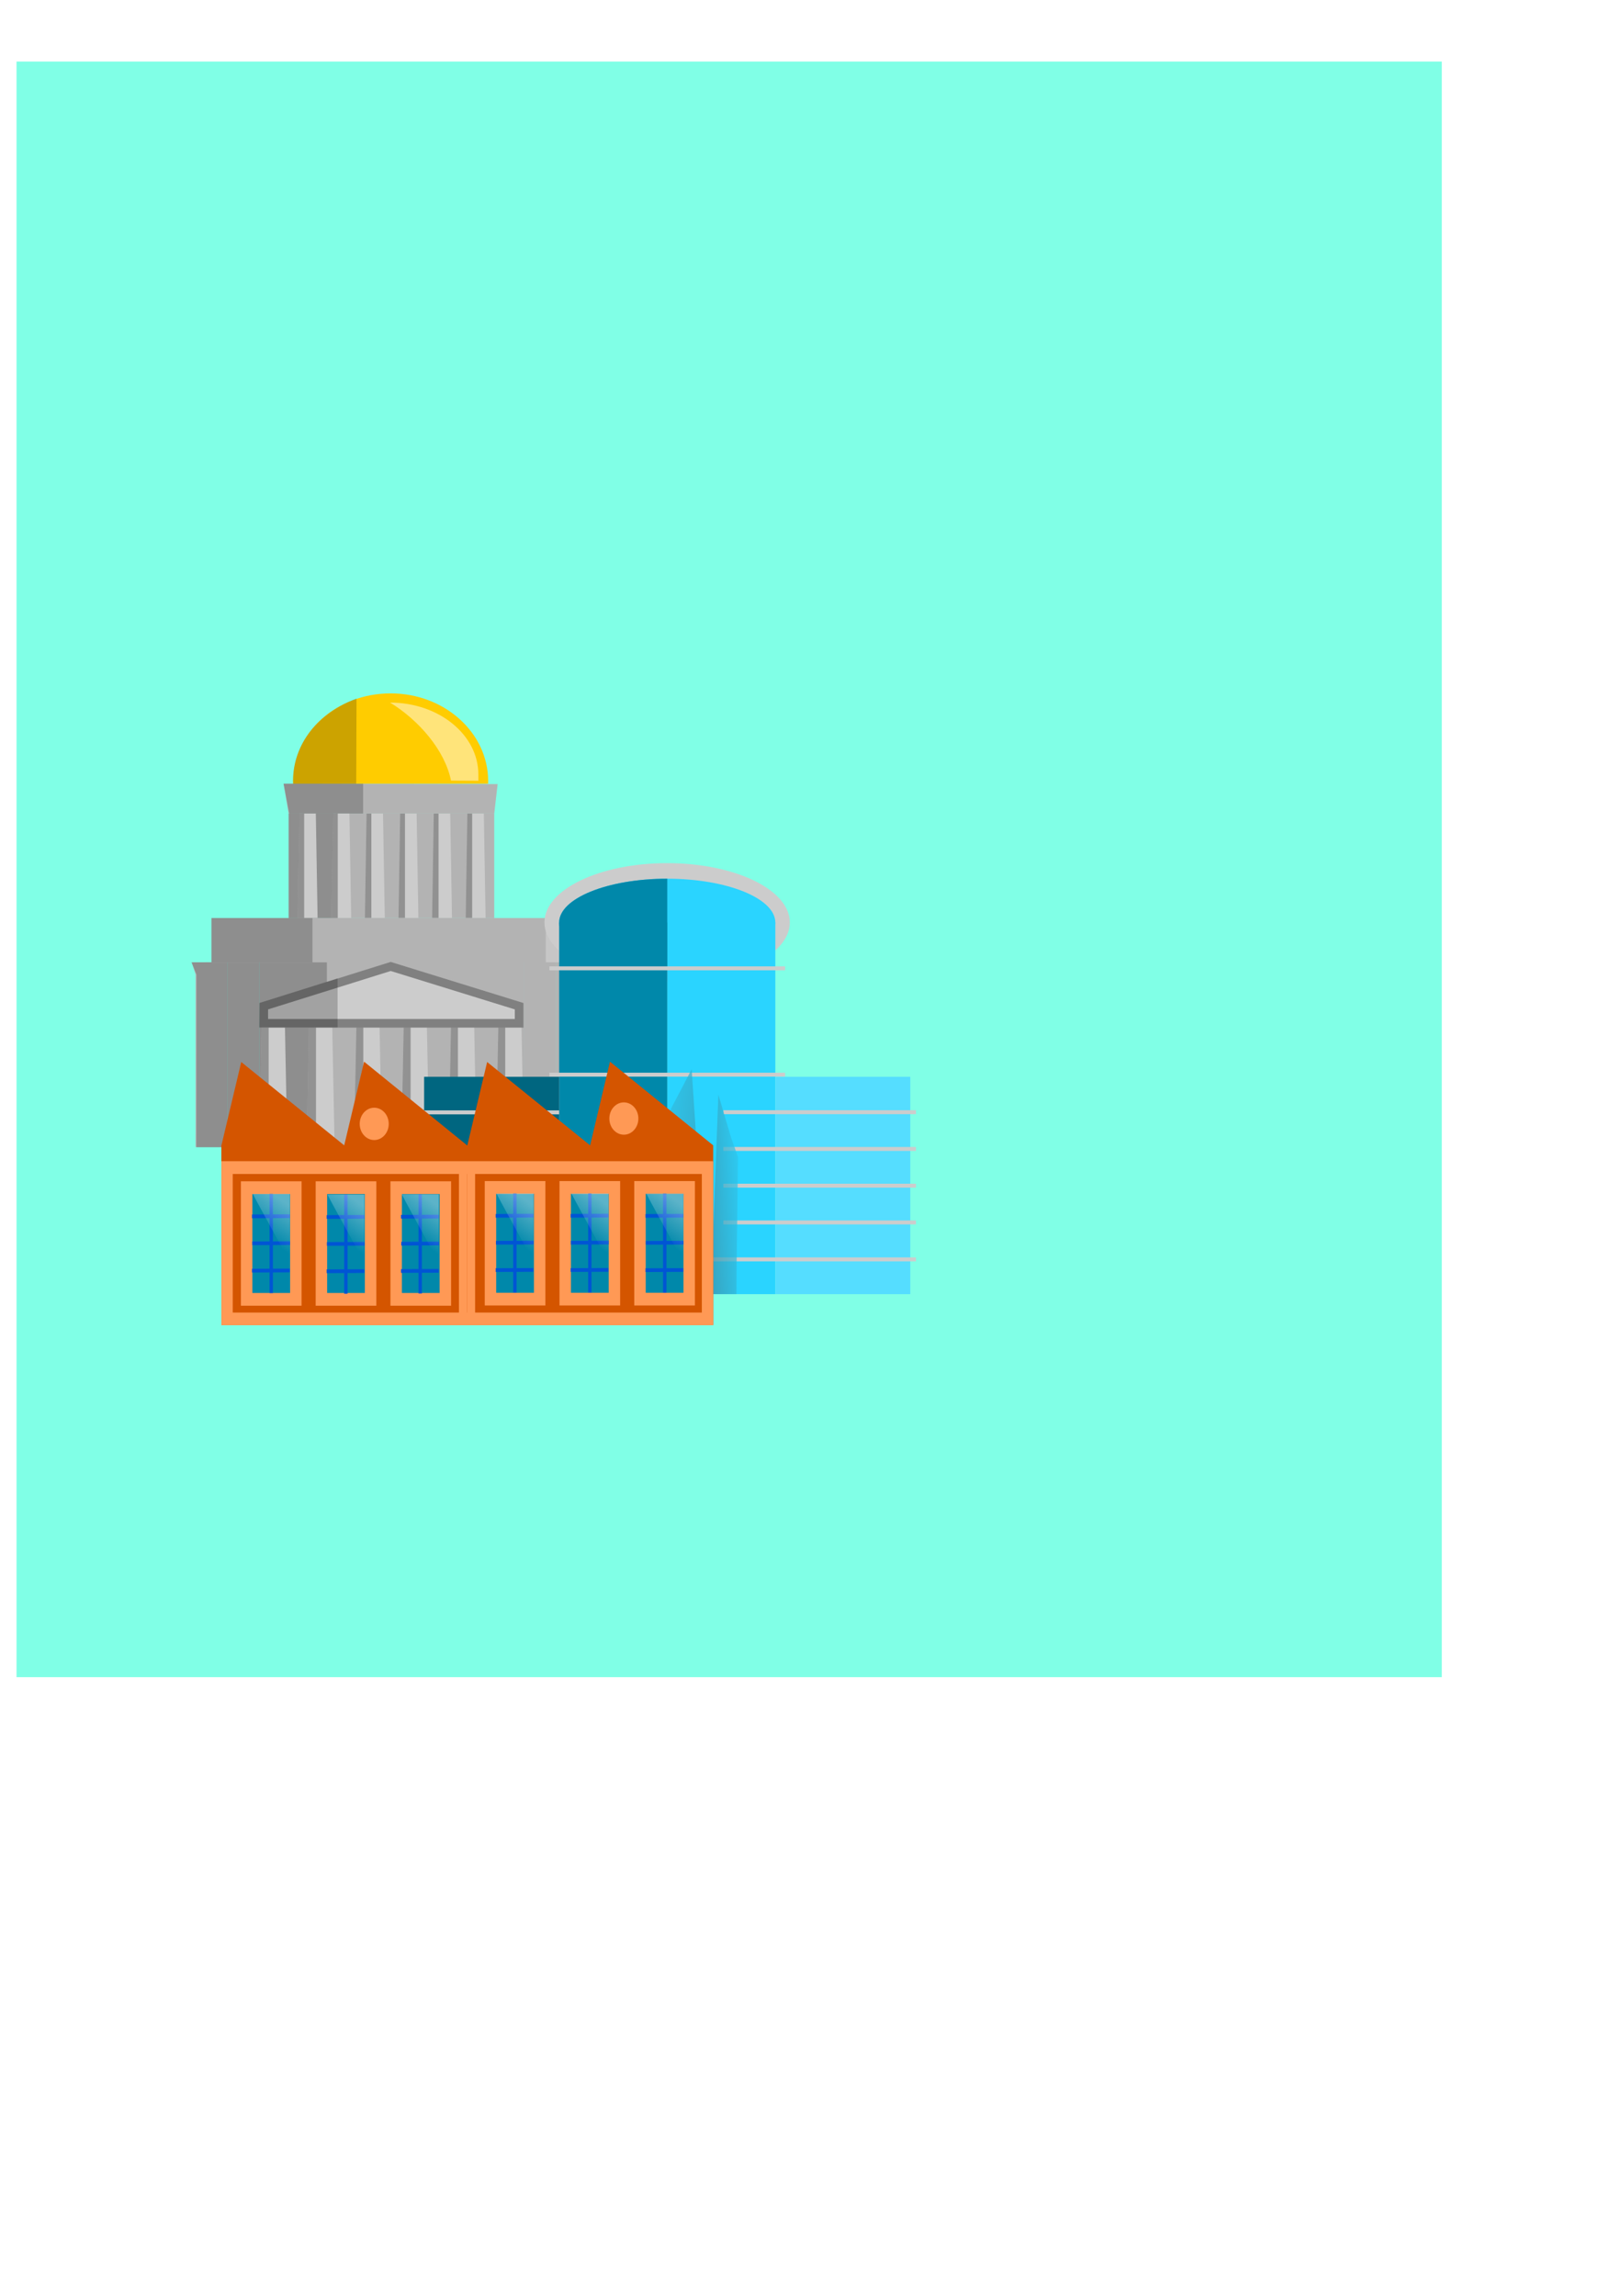 <?xml version="1.0" encoding="UTF-8" standalone="no"?>
<!-- Created with Inkscape (http://www.inkscape.org/) -->

<svg
   xmlns:dc="http://purl.org/dc/elements/1.1/"
   xmlns:cc="http://creativecommons.org/ns#"
   xmlns:rdf="http://www.w3.org/1999/02/22-rdf-syntax-ns#"
   xmlns:svg="http://www.w3.org/2000/svg"
   xmlns="http://www.w3.org/2000/svg"
   xmlns:xlink="http://www.w3.org/1999/xlink"
   xmlns:sodipodi="http://sodipodi.sourceforge.net/DTD/sodipodi-0.dtd"
   xmlns:inkscape="http://www.inkscape.org/namespaces/inkscape"
   width="210mm"
   height="297mm"
   id="svg3099"
   version="1.1"
   inkscape:version="0.48.5 r10040"
   sodipodi:docname="Neues Dokument 2">
  <defs
     id="defs3101">
    <linearGradient
       inkscape:collect="always"
       id="linearGradient4125">
      <stop
         style="stop-color:#2ad4ff;stop-opacity:1;"
         offset="0"
         id="stop4127" />
      <stop
         style="stop-color:#4d4d4d;stop-opacity:1"
         offset="1"
         id="stop4129" />
    </linearGradient>
    <linearGradient
       inkscape:collect="always"
       id="linearGradient4125-8">
      <stop
         style="stop-color:#2ad4ff;stop-opacity:1;"
         offset="0"
         id="stop4127-7" />
      <stop
         style="stop-color:#4d4d4d;stop-opacity:1"
         offset="1"
         id="stop4129-4" />
    </linearGradient>
    <linearGradient
       id="linearGradient4247">
      <stop
         style="stop-color:#ffffff;stop-opacity:0.704;"
         offset="0"
         id="stop4249" />
      <stop
         style="stop-color:#ffffff;stop-opacity:0;"
         offset="1"
         id="stop4251" />
    </linearGradient>
    <linearGradient
       id="linearGradient4273">
      <stop
         style="stop-color:#ffffff;stop-opacity:0.324;"
         offset="0"
         id="stop4275" />
      <stop
         id="stop4281"
         offset="0.419"
         style="stop-color:#ffffff;stop-opacity:0.654;" />
      <stop
         style="stop-color:#ffffff;stop-opacity:0.24;"
         offset="1"
         id="stop4277" />
    </linearGradient>
    <linearGradient
       id="linearGradient4273-8">
      <stop
         style="stop-color:#ffffff;stop-opacity:0.38;"
         offset="0"
         id="stop4275-6" />
      <stop
         id="stop4281-0"
         offset="0.419"
         style="stop-color:#ffffff;stop-opacity:0.553;" />
      <stop
         style="stop-color:#ffffff;stop-opacity:0.24;"
         offset="1"
         id="stop4277-2" />
    </linearGradient>
    <linearGradient
       gradientTransform="translate(230.714,402.071)"
       inkscape:collect="always"
       xlink:href="#linearGradient4330"
       id="linearGradient4336"
       x1="112.143"
       y1="326.648"
       x2="99.464"
       y2="346.648"
       gradientUnits="userSpaceOnUse" />
    <linearGradient
       inkscape:collect="always"
       id="linearGradient4330">
      <stop
         style="stop-color:#ffffff;stop-opacity:1;"
         offset="0"
         id="stop4332" />
      <stop
         style="stop-color:#ffffff;stop-opacity:0;"
         offset="1"
         id="stop4334" />
    </linearGradient>
    <linearGradient
       gradientTransform="translate(278.492,402.455)"
       inkscape:collect="always"
       xlink:href="#linearGradient4330-2"
       id="linearGradient4336-5"
       x1="112.143"
       y1="326.648"
       x2="99.464"
       y2="346.648"
       gradientUnits="userSpaceOnUse" />
    <linearGradient
       inkscape:collect="always"
       id="linearGradient4330-2">
      <stop
         style="stop-color:#ffffff;stop-opacity:1;"
         offset="0"
         id="stop4332-7" />
      <stop
         style="stop-color:#ffffff;stop-opacity:0;"
         offset="1"
         id="stop4334-6" />
    </linearGradient>
    <linearGradient
       gradientTransform="translate(326.064,402.332)"
       inkscape:collect="always"
       xlink:href="#linearGradient4330-1"
       id="linearGradient4336-2"
       x1="112.143"
       y1="326.648"
       x2="99.464"
       y2="346.648"
       gradientUnits="userSpaceOnUse" />
    <linearGradient
       inkscape:collect="always"
       id="linearGradient4330-1">
      <stop
         style="stop-color:#ffffff;stop-opacity:1;"
         offset="0"
         id="stop4332-6" />
      <stop
         style="stop-color:#ffffff;stop-opacity:0;"
         offset="1"
         id="stop4334-8" />
    </linearGradient>
    <linearGradient
       gradientTransform="translate(386.673,401.827)"
       inkscape:collect="always"
       xlink:href="#linearGradient4330-27"
       id="linearGradient4336-9"
       x1="112.143"
       y1="326.648"
       x2="99.464"
       y2="346.648"
       gradientUnits="userSpaceOnUse" />
    <linearGradient
       inkscape:collect="always"
       id="linearGradient4330-27">
      <stop
         style="stop-color:#ffffff;stop-opacity:1;"
         offset="0"
         id="stop4332-9" />
      <stop
         style="stop-color:#ffffff;stop-opacity:0;"
         offset="1"
         id="stop4334-5" />
    </linearGradient>
    <linearGradient
       gradientTransform="translate(434.655,401.827)"
       inkscape:collect="always"
       xlink:href="#linearGradient4330-6"
       id="linearGradient4336-8"
       x1="112.143"
       y1="326.648"
       x2="99.464"
       y2="346.648"
       gradientUnits="userSpaceOnUse" />
    <linearGradient
       inkscape:collect="always"
       id="linearGradient4330-6">
      <stop
         style="stop-color:#ffffff;stop-opacity:1;"
         offset="0"
         id="stop4332-5" />
      <stop
         style="stop-color:#ffffff;stop-opacity:0;"
         offset="1"
         id="stop4334-0" />
    </linearGradient>
    <linearGradient
       gradientTransform="translate(482.599,401.919)"
       inkscape:collect="always"
       xlink:href="#linearGradient4330-5"
       id="linearGradient4336-6"
       x1="112.143"
       y1="326.648"
       x2="99.464"
       y2="346.648"
       gradientUnits="userSpaceOnUse" />
    <linearGradient
       inkscape:collect="always"
       id="linearGradient4330-5">
      <stop
         style="stop-color:#ffffff;stop-opacity:1;"
         offset="0"
         id="stop4332-0" />
      <stop
         style="stop-color:#ffffff;stop-opacity:0;"
         offset="1"
         id="stop4334-9" />
    </linearGradient>
    <linearGradient
       inkscape:collect="always"
       xlink:href="#linearGradient4125-8"
       id="linearGradient3814"
       gradientUnits="userSpaceOnUse"
       gradientTransform="matrix(-0.474,0,0,2.044,576.77,276.014)"
       x1="188.198"
       y1="102.99"
       x2="41.739"
       y2="183.744" />
    <linearGradient
       inkscape:collect="always"
       xlink:href="#linearGradient4125"
       id="linearGradient3817"
       gradientUnits="userSpaceOnUse"
       gradientTransform="matrix(0.238,0,0,1.813,492.501,312.437)"
       x1="188.198"
       y1="102.99"
       x2="41.739"
       y2="183.744" />
  </defs>
  <sodipodi:namedview
     id="base"
     pagecolor="#2bf2ff"
     bordercolor="#666666"
     borderopacity="1.0"
     inkscape:pageopacity="0"
     inkscape:pageshadow="2"
     inkscape:zoom="0.35"
     inkscape:cx="516.60522"
     inkscape:cy="379.08986"
     inkscape:document-units="px"
     inkscape:current-layer="layer1"
     showgrid="false"
     inkscape:window-width="1920"
     inkscape:window-height="1017"
     inkscape:window-x="-8"
     inkscape:window-y="-8"
     inkscape:window-maximized="1" />
  <g
     inkscape:label="Ebene 1"
     inkscape:groupmode="layer"
     id="layer1">
    <rect
       style="fill:#80ffe6;stroke:none"
       id="rect3864"
       width="697.005"
       height="789.939"
       x="8.081"
       y="30.088" />
    <g
       id="g6916"
       transform="translate(-300,-68.571)">
      <g
         id="g6347"
         style="display:inline"
         transform="matrix(1.173,0,0,1.067,223.647,220.115)">
        <rect
           style="fill:#b3b3b3;stroke:none;display:inline"
           id="rect5960-76"
           width="84.732"
           height="110.294"
           x="298.899"
           y="-283.522"
           transform="matrix(0,1,-1,0,0,0)" />
        <rect
           style="fill:#b3b3b3;stroke:none"
           id="rect5960"
           width="13.296"
           height="84.732"
           x="159.932"
           y="298.899" />
        <rect
           style="fill:#b3b3b3;stroke:none;display:inline"
           id="rect5960-15"
           width="13.296"
           height="84.732"
           x="283.522"
           y="298.899" />
        <path
           style="fill:#b3b3b3;stroke:none;display:inline"
           d="m 296.818,298.899 14.937,0.008 -1.656,5.63 0.015,79.094 -13.296,0 z"
           id="rect5960-15-2"
           inkscape:connector-curvature="0"
           sodipodi:nodetypes="cccccc" />
        <path
           style="fill:#b3b3b3;stroke:none;display:inline"
           d="m 159.932,298.899 -14.937,0.008 1.656,5.63 -0.015,79.094 13.296,0 z"
           id="rect5960-15-2-6"
           inkscape:connector-curvature="0"
           sodipodi:nodetypes="cccccc" />
      </g>
      <path
         inkscape:connector-curvature="0"
         id="rect6345"
         d="m 393.662,539.096 2.434,6.003 -0.046,84.408 19.567,0 19.521,0 24.711,0 0,-90.411 -66.187,0 z"
         style="opacity:0.21;fill:#000000;stroke:none;display:inline" />
      <rect
         transform="matrix(0,1,-1,0,0,0)"
         y="-579.452"
         x="517.436"
         height="176.046"
         width="21.66"
         id="rect5960-76-1"
         style="fill:#b3b3b3;stroke:none;display:inline" />
      <path
         sodipodi:nodetypes="csccscc"
         inkscape:connector-curvature="0"
         id="path6098"
         d="m 491.014,407.594 c -26.348,0 -47.706,19.201 -47.706,42.888 0,0.426 0.021,0.844 0.034,1.267 l 95.343,0 c 0.014,-0.423 0.035,-0.841 0.035,-1.267 0,-23.686 -21.359,-42.888 -47.706,-42.888 z"
         style="fill:#ffcc00;stroke:none;display:inline" />
      <rect
         y="466.345"
         x="441.155"
         height="51.092"
         width="100.547"
         id="rect6118"
         style="fill:#b3b3b3;stroke:none;display:inline" />
      <path
         sodipodi:nodetypes="ccccc"
         inkscape:connector-curvature="0"
         id="rect5960-76-1-5"
         d="m 543.36,451.938 -1.658,14.407 -100.547,0 -2.487,-14.596 z"
         style="fill:#b3b3b3;stroke:none;display:inline" />
      <g
         id="g6354"
         style="display:inline"
         transform="matrix(1.173,0,0,1.067,223.647,220.115)">
        <path
           style="fill:#cccccc;stroke:none;display:inline"
           d="m 233.394,326.724 9.64,0.003 1.037,58.671 -11.667,0 z"
           id="rect5777-1-7"
           inkscape:connector-curvature="0"
           sodipodi:nodetypes="ccccc" />
        <path
           style="fill:#cccccc;stroke:none;display:inline"
           d="m 213.668,326.724 9.64,0.003 1.037,58.671 -11.667,0 z"
           id="rect5777-1-7-4"
           inkscape:connector-curvature="0"
           sodipodi:nodetypes="ccccc" />
        <path
           style="fill:#cccccc;stroke:none;display:inline"
           d="m 193.943,326.724 9.64,0.003 1.037,58.671 -11.667,0 z"
           id="rect5777-1-7-8"
           inkscape:connector-curvature="0"
           sodipodi:nodetypes="ccccc" />
        <path
           style="fill:#cccccc;stroke:none;display:inline"
           d="m 174.217,326.724 9.64,0.003 1.037,58.671 -11.667,0 z"
           id="rect5777-1-7-82"
           inkscape:connector-curvature="0"
           sodipodi:nodetypes="ccccc" />
        <path
           style="fill:#cccccc;stroke:none;display:inline"
           d="m 253.119,326.724 9.64,0.003 1.037,58.671 -11.667,0 z"
           id="rect5777-1-7-45"
           inkscape:connector-curvature="0"
           sodipodi:nodetypes="ccccc" />
        <path
           style="fill:#cccccc;stroke:none;display:inline"
           d="m 272.844,326.724 9.64,0.003 1.037,58.671 -11.667,0 z"
           id="rect5777-1-7-45-1"
           inkscape:connector-curvature="0"
           sodipodi:nodetypes="ccccc" />
        <path
           style="opacity:0.288;fill:#000000;stroke:none"
           d="m 174.188,328.719 -0.969,56.688 3.875,0 0,-56.688 -2.906,0 z"
           id="rect6215"
           inkscape:connector-curvature="0" />
        <path
           inkscape:connector-curvature="0"
           style="opacity:0.288;fill:#000000;stroke:none;display:inline"
           d="m 193.922,328.711 -0.969,56.688 3.875,0 0,-56.688 -2.906,0 z"
           id="rect6215-2" />
        <path
           inkscape:connector-curvature="0"
           style="opacity:0.288;fill:#000000;stroke:none;display:inline"
           d="m 213.647,328.711 -0.969,56.688 3.875,0 0,-56.688 -2.906,0 z"
           id="rect6215-2-7" />
        <path
           inkscape:connector-curvature="0"
           style="opacity:0.288;fill:#000000;stroke:none;display:inline"
           d="m 233.373,328.711 -0.969,56.688 3.875,0 0,-56.688 -2.906,0 z"
           id="rect6215-2-9" />
        <path
           inkscape:connector-curvature="0"
           style="opacity:0.288;fill:#000000;stroke:none;display:inline"
           d="m 253.098,328.711 -0.969,56.688 3.875,0 0,-56.688 -2.906,0 z"
           id="rect6215-2-9-5" />
        <path
           inkscape:connector-curvature="0"
           style="opacity:0.288;fill:#000000;stroke:none;display:inline"
           d="m 272.824,328.711 -0.969,56.688 3.875,0 0,-56.688 -2.906,0 z"
           id="rect6215-2-9-4" />
      </g>
      <path
         sodipodi:nodetypes="cccccc"
         inkscape:connector-curvature="0"
         id="rect5912"
         d="m 491.067,541.112 -62.086,19.437 c 0,2.787 0,5.573 0,8.36 l 124.895,0 0,-8.36 z"
         style="fill:#cccccc;stroke:#808080;stroke-width:4.227;display:inline" />
      <path
         sodipodi:nodetypes="ccccc"
         inkscape:connector-curvature="0"
         id="rect6317"
         d="m 465.083,546.941 -38.171,12.006 -0.147,11.978 38.317,0 z"
         style="opacity:0.21;fill:#000000;stroke:none;display:inline" />
      <rect
         y="517.436"
         x="403.406"
         height="21.66"
         width="49.415"
         id="rect6479"
         style="opacity:0.21;fill:#000000;stroke:none;display:inline" />
      <rect
         y="466.345"
         x="441.155"
         height="51.091"
         width="23.929"
         id="rect6479-2"
         style="opacity:0.21;fill:#000000;stroke:none;display:inline" />
      <path
         sodipodi:nodetypes="cccccc"
         inkscape:connector-curvature="0"
         id="rect6479-2-4"
         d="m 438.668,451.743 2.756,14.607 36.152,0 0,-14.574 -38.908,-0.033 z"
         style="opacity:0.21;fill:#000000;stroke:none;display:inline" />
      <g
         id="g6577"
         style="display:inline"
         transform="matrix(1.173,0,0,1.067,223.647,220.115)">
        <path
           style="fill:#cccccc;stroke:none;display:inline"
           d="m 231.939,230.766 6.846,0.002 0.736,47.835 -8.285,0 z"
           id="rect5777-1-7-3"
           inkscape:connector-curvature="0"
           sodipodi:nodetypes="ccccc" />
        <path
           style="fill:#cccccc;stroke:none;display:inline"
           d="m 217.931,230.766 6.846,0.002 0.736,47.835 -8.285,0 z"
           id="rect5777-1-7-4-2"
           inkscape:connector-curvature="0"
           sodipodi:nodetypes="ccccc" />
        <path
           style="fill:#cccccc;stroke:none;display:inline"
           d="m 203.923,230.766 6.846,0.002 0.736,47.835 -8.285,0 z"
           id="rect5777-1-7-8-2"
           inkscape:connector-curvature="0"
           sodipodi:nodetypes="ccccc" />
        <path
           style="fill:#cccccc;stroke:none;display:inline"
           d="m 189.915,230.766 6.846,0.002 0.736,47.835 -8.285,0 z"
           id="rect5777-1-7-82-1"
           inkscape:connector-curvature="0"
           sodipodi:nodetypes="ccccc" />
        <path
           style="fill:#cccccc;stroke:none;display:inline"
           d="m 245.947,230.766 6.846,0.002 0.736,47.835 -8.285,0 z"
           id="rect5777-1-7-45-6"
           inkscape:connector-curvature="0"
           sodipodi:nodetypes="ccccc" />
        <path
           style="fill:#cccccc;stroke:none;display:inline"
           d="m 259.955,230.766 6.846,0.002 0.736,47.835 -8.285,0 z"
           id="rect5777-1-7-45-1-8"
           inkscape:connector-curvature="0"
           sodipodi:nodetypes="ccccc" />
        <path
           style="opacity:0.29;fill:#000000;stroke:none;display:inline"
           d="m 189.906,230.781 -0.688,47.812 2.688,0 0,-47.812 -2,0 z"
           id="rect6479-6"
           inkscape:connector-curvature="0" />
        <path
           inkscape:connector-curvature="0"
           style="opacity:0.29;fill:#000000;stroke:none;display:inline"
           d="m 203.907,230.778 -0.688,47.812 2.688,0 0,-47.812 -2,0 z"
           id="rect6479-6-0" />
        <path
           inkscape:connector-curvature="0"
           style="opacity:0.29;fill:#000000;stroke:none;display:inline"
           d="m 217.916,230.778 -0.688,47.812 2.688,0 0,-47.812 -2,0 z"
           id="rect6479-6-2" />
        <path
           inkscape:connector-curvature="0"
           style="opacity:0.29;fill:#000000;stroke:none;display:inline"
           d="m 231.924,230.778 -0.688,47.812 2.688,0 0,-47.812 -2,0 z"
           id="rect6479-6-8" />
        <path
           inkscape:connector-curvature="0"
           style="opacity:0.29;fill:#000000;stroke:none;display:inline"
           d="m 245.932,230.778 -0.688,47.812 2.688,0 0,-47.812 -2,0 z"
           id="rect6479-6-6" />
        <path
           inkscape:connector-curvature="0"
           style="opacity:0.29;fill:#000000;stroke:none;display:inline"
           d="m 259.94,230.778 -0.688,47.812 2.688,0 0,-47.812 -2,0 z"
           id="rect6479-6-6-0" />
      </g>
      <path
         sodipodi:nodetypes="cccscc"
         inkscape:connector-curvature="0"
         id="path6098-6"
         d="m 490.769,412.096 c 13.972,8.523 26.86,23.359 29.779,38.147 l 13.397,0.067 c 0.012,-0.347 -0.012,-2.724 -0.012,-3.073 0,-19.408 -19.328,-35.141 -43.171,-35.141 z"
         style="opacity:0.48;fill:#ffffff;stroke:none;display:inline" />
      <path
         sodipodi:nodetypes="csccc"
         inkscape:connector-curvature="0"
         id="path6098-5"
         d="m 474.351,410.129 c -18.64,6.924 -31.034,22.01 -31.034,40.166 0,0.493 0.03,0.977 0.048,1.467 l 30.839,0 z"
         style="opacity:0.2;fill:#000000;stroke:none;display:inline" />
      <rect
         y="517.436"
         x="566.903"
         height="21.66"
         width="12.437"
         id="rect6687"
         style="opacity:0.25;fill:#ffffff;stroke:none;display:inline" />
      <rect
         y="539.096"
         x="577.278"
         height="90.425"
         width="11.917"
         id="rect6687-0"
         style="opacity:0.25;fill:#ffffff;stroke:none;display:inline" />
    </g>
    <g
       id="g3837"
       transform="translate(-173.746,34.345)">
      <path
         transform="matrix(1.135,0,0,1.353,68.699,222.124)"
         d="m 432.857,143.791 c 0,11.835 -23.665,21.429 -52.857,21.429 -29.192,0 -52.857,-9.594 -52.857,-21.429 0,-11.835 23.665,-21.429 52.857,-21.429 29.192,0 52.857,9.594 52.857,21.429 z"
         sodipodi:ry="21.428572"
         sodipodi:rx="52.857143"
         sodipodi:cy="143.79076"
         sodipodi:cx="380"
         id="path3755-9"
         style="fill:#cccccc;stroke:none"
         sodipodi:type="arc" />
      <rect
         y="416.721"
         x="500.051"
         height="181.699"
         width="52.857"
         id="rect2985"
         style="fill:#2ad4ff;fill-rule:evenodd;stroke:none" />
      <path
         transform="translate(120.051,272.93)"
         d="m 432.857,143.791 c 0,11.835 -23.665,21.429 -52.857,21.429 -29.192,0 -52.857,-9.594 -52.857,-21.429 0,-11.835 23.665,-21.429 52.857,-21.429 29.192,0 52.857,9.594 52.857,21.429 z"
         sodipodi:ry="21.428572"
         sodipodi:rx="52.857143"
         sodipodi:cy="143.79076"
         sodipodi:cx="380"
         id="path3755"
         style="fill:#2ad4ff;stroke:none"
         sodipodi:type="arc" />
      <rect
         y="416.721"
         x="447.194"
         height="181.699"
         width="52.857"
         id="rect2985-1"
         style="fill:#0088aa;fill-rule:evenodd;stroke:none" />
      <path
         id="rect2985-1-7"
         d="m 500.055,395.291 c -29.192,0 -52.875,9.603 -52.875,21.438 0,11.835 23.683,21.406 52.875,21.406 l 0,-42.844 z"
         style="fill:#0088aa;fill-rule:evenodd;stroke:none"
         inkscape:connector-curvature="0" />
      <rect
         y="438.149"
         x="442.425"
         height="1.934"
         width="115.253"
         id="rect3849"
         style="fill:#cccccc;stroke:none" />
      <rect
         y="490.149"
         x="442.425"
         height="1.934"
         width="115.253"
         id="rect3849-8-8-2"
         style="fill:#cccccc;stroke:none" />
      <rect
         y="492.149"
         x="552.908"
         height="106.271"
         width="66"
         id="rect2985-5"
         style="fill:#55ddff;fill-rule:evenodd;stroke:none" />
      <rect
         y="492.149"
         x="381.158"
         height="106.271"
         width="66.014"
         id="rect2985-5-1"
         style="fill:#006680;fill-rule:evenodd;stroke:none" />
      <rect
         y="508.578"
         x="378.324"
         height="1.934"
         width="68.847"
         id="rect3849-8-7"
         style="fill:#cccccc;stroke:none" />
      <rect
         y="526.546"
         x="378.324"
         height="1.934"
         width="68.847"
         id="rect3849-8-8-1"
         style="fill:#cccccc;stroke:none" />
      <rect
         y="544.515"
         x="378.324"
         height="1.934"
         width="68.847"
         id="rect3849-8-8-2-1"
         style="fill:#cccccc;stroke:none" />
      <rect
         y="562.483"
         x="378.324"
         height="1.934"
         width="68.847"
         id="rect3849-8-7-5"
         style="fill:#cccccc;stroke:none" />
      <rect
         y="580.451"
         x="378.324"
         height="1.934"
         width="243.352"
         id="rect3849-8-8-1-2"
         style="fill:#cccccc;stroke:none" />
      <rect
         y="508.485"
         x="527.481"
         height="1.934"
         width="94.195"
         id="rect3849-8-7-61"
         style="fill:#cccccc;stroke:none" />
      <rect
         y="526.453"
         x="527.481"
         height="1.934"
         width="94.195"
         id="rect3849-8-8-1-8"
         style="fill:#cccccc;stroke:none" />
      <rect
         y="544.421"
         x="527.481"
         height="1.934"
         width="94.195"
         id="rect3849-8-8-2-1-9"
         style="fill:#cccccc;stroke:none" />
      <rect
         y="562.39"
         x="527.481"
         height="1.934"
         width="94.195"
         id="rect3849-8-7-5-2"
         style="fill:#cccccc;stroke:none" />
      <path
         sodipodi:nodetypes="ccccccc"
         inkscape:connector-curvature="0"
         id="path4123"
         d="m 525.055,500.894 -3.656,97.526 12.5,0 0.094,-15.37 0.688,-51.639 -3.375,-9.469 z"
         style="opacity:0.7;fill:url(#linearGradient3817);fill-opacity:1;stroke:none" />
      <path
         sodipodi:nodetypes="ccccccc"
         inkscape:connector-curvature="0"
         id="path4123-2"
         d="m 511.989,488.468 7.276,109.944 -24.874,0 -0.186,-17.327 -1.368,-58.214 6.716,-10.674 z"
         style="opacity:0.7;fill:url(#linearGradient3814);fill-opacity:1;stroke:none" />
    </g>
    <g
       id="g3752"
       transform="matrix(0.764,0,0,0.849,-122.921,-30.98)">
      <path
         sodipodi:nodetypes="cccccccccccccccccc"
         inkscape:connector-curvature="0"
         id="rect3159-0"
         d="m 393.937,647.916 -12.719,48.188 -65.906,-48 -12.719,48.156 0,103.406 78.781,0 0,-0.156 78.625,0 0,0.156 78.781,0 0,-0.156 78.625,0 0,-103.406 -66.062,-48.188 -12.719,48.188 -65.906,-48 -12.719,48.078 z"
         style="fill:#d45500;filter:url(#filter3343)" />
      <path
         transform="matrix(0.153,0,0,0.157,538.692,660.664)"
         d="m 201.429,127.362 c 0,32.743 -27.183,59.286 -60.714,59.286 -33.532,0 -60.714,-26.543 -60.714,-59.286 0,-32.743 27.183,-59.286 60.714,-59.286 33.532,0 60.714,26.543 60.714,59.286 z"
         sodipodi:ry="59.285713"
         sodipodi:rx="60.714287"
         sodipodi:cy="127.36218"
         sodipodi:cx="140.71428"
         id="path3359"
         style="fill:#ff9955"
         sodipodi:type="arc" />
      <path
         transform="matrix(0.153,0,0,0.157,378.899,663.739)"
         d="m 201.429,127.362 c 0,32.743 -27.183,59.286 -60.714,59.286 -33.532,0 -60.714,-26.543 -60.714,-59.286 0,-32.743 27.183,-59.286 60.714,-59.286 33.532,0 60.714,26.543 60.714,59.286 z"
         sodipodi:ry="59.285713"
         sodipodi:rx="60.714287"
         sodipodi:cy="127.36218"
         sodipodi:cx="140.71428"
         id="path3359-9"
         style="fill:#ff9955"
         sodipodi:type="arc" />
      <rect
         y="708.96"
         x="306.228"
         height="87.072"
         width="307.543"
         id="rect3379-4"
         style="fill:none;stroke:#ff9955;stroke-width:7.269;stroke-miterlimit:4;stroke-opacity:1;stroke-dasharray:none" />
      <rect
         y="707.911"
         x="305.18"
         height="89.168"
         width="152.056"
         id="rect3379-4-8"
         style="fill:none;stroke:#ff9955;stroke-width:5.172;stroke-miterlimit:4;stroke-opacity:1;stroke-dasharray:none" />
      <rect
         y="707.911"
         x="462.409"
         height="89.168"
         width="152.056"
         id="rect3379-4-8-8"
         style="fill:none;stroke:#ff9955;stroke-width:5.172;stroke-miterlimit:4;stroke-opacity:1;stroke-dasharray:none" />
      <rect
         y="720.469"
         x="318.762"
         height="64.322"
         width="31.492"
         id="rect4205"
         style="fill:#0088aa;stroke:#ff9955;stroke-width:7.328;stroke-miterlimit:4;stroke-opacity:1;stroke-dasharray:none" />
      <rect
         y="720.469"
         x="366.618"
         height="64.322"
         width="31.492"
         id="rect4205-2"
         style="fill:#0088aa;stroke:#ff9955;stroke-width:7.328;stroke-miterlimit:4;stroke-opacity:1;stroke-dasharray:none" />
      <rect
         y="720.469"
         x="414.474"
         height="64.322"
         width="31.492"
         id="rect4205-2-4"
         style="fill:#0088aa;stroke:#ff9955;stroke-width:7.328;stroke-miterlimit:4;stroke-opacity:1;stroke-dasharray:none" />
      <rect
         y="720.335"
         x="474.835"
         height="64.322"
         width="31.492"
         id="rect4205-5"
         style="fill:#0088aa;stroke:#ff9955;stroke-width:7.328;stroke-miterlimit:4;stroke-opacity:1;stroke-dasharray:none" />
      <rect
         y="720.335"
         x="522.691"
         height="64.322"
         width="31.492"
         id="rect4205-2-5"
         style="fill:#0088aa;stroke:#ff9955;stroke-width:7.328;stroke-miterlimit:4;stroke-opacity:1;stroke-dasharray:none" />
      <rect
         y="720.335"
         x="570.547"
         height="64.322"
         width="31.492"
         id="rect4205-2-4-1"
         style="fill:#0088aa;stroke:#ff9955;stroke-width:7.328;stroke-miterlimit:4;stroke-opacity:1;stroke-dasharray:none" />
      <rect
         y="724.093"
         x="333.434"
         height="57.074"
         width="2.147"
         id="rect4269"
         style="fill:#0055d4;stroke:none" />
      <rect
         transform="matrix(-6.302364e-4,-1,1,-0.004,0,0)"
         y="321.912"
         x="-754.882"
         height="24.119"
         width="2.147"
         id="rect4269-7"
         style="fill:#0055d4;stroke:none" />
      <rect
         transform="matrix(-6.302364e-4,-1,1,-0.004,0,0)"
         y="321.743"
         x="-770.614"
         height="24.119"
         width="2.147"
         id="rect4269-7-1"
         style="fill:#0055d4;stroke:none" />
      <rect
         transform="matrix(-6.302364e-4,-1,1,-0.004,0,0)"
         y="321.763"
         x="-739.364"
         height="24.119"
         width="2.147"
         id="rect4269-7-1-1"
         style="fill:#0055d4;stroke:none" />
      <path
         sodipodi:nodetypes="cccc"
         inkscape:connector-curvature="0"
         id="rect4325"
         d="m 322.679,724.076 23.75,0 0,39.286 c 0,0 -23.75,-39.028 -23.75,-39.286 z"
         style="opacity:0.362;fill:url(#linearGradient4336);fill-opacity:1;stroke:none" />
      <rect
         y="724.477"
         x="381.212"
         height="57.074"
         width="2.147"
         id="rect4269-1"
         style="fill:#0055d4;stroke:none" />
      <rect
         transform="matrix(-6.302364e-4,-1,1,-0.004,0,0)"
         y="369.689"
         x="-755.434"
         height="24.119"
         width="2.147"
         id="rect4269-7-4"
         style="fill:#0055d4;stroke:none" />
      <rect
         transform="matrix(-6.302364e-4,-1,1,-0.004,0,0)"
         y="369.521"
         x="-771.166"
         height="24.119"
         width="2.147"
         id="rect4269-7-1-2"
         style="fill:#0055d4;stroke:none" />
      <rect
         transform="matrix(-6.302364e-4,-1,1,-0.004,0,0)"
         y="369.541"
         x="-739.916"
         height="24.119"
         width="2.147"
         id="rect4269-7-1-1-3"
         style="fill:#0055d4;stroke:none" />
      <path
         sodipodi:nodetypes="cccc"
         inkscape:connector-curvature="0"
         id="rect4325-2"
         d="m 370.456,724.46 23.75,0 0,39.286 c 0,0 -23.75,-39.028 -23.75,-39.286 z"
         style="opacity:0.362;fill:url(#linearGradient4336-5);fill-opacity:1;stroke:none" />
      <rect
         y="724.354"
         x="428.784"
         height="57.074"
         width="2.147"
         id="rect4269-5"
         style="fill:#0055d4;stroke:none" />
      <rect
         transform="matrix(-6.302364e-4,-1,1,-0.004,0,0)"
         y="417.261"
         x="-755.48"
         height="24.119"
         width="2.147"
         id="rect4269-7-7"
         style="fill:#0055d4;stroke:none" />
      <rect
         transform="matrix(-6.302364e-4,-1,1,-0.004,0,0)"
         y="417.093"
         x="-771.211"
         height="24.119"
         width="2.147"
         id="rect4269-7-1-6"
         style="fill:#0055d4;stroke:none" />
      <rect
         transform="matrix(-6.302364e-4,-1,1,-0.004,0,0)"
         y="417.112"
         x="-739.961"
         height="24.119"
         width="2.147"
         id="rect4269-7-1-1-1"
         style="fill:#0055d4;stroke:none" />
      <path
         sodipodi:nodetypes="cccc"
         inkscape:connector-curvature="0"
         id="rect4325-8"
         d="m 418.028,724.337 23.75,0 0,39.286 c 0,0 -23.75,-39.028 -23.75,-39.286 z"
         style="opacity:0.362;fill:url(#linearGradient4336-2);fill-opacity:1;stroke:none" />
      <rect
         y="723.849"
         x="489.393"
         height="57.074"
         width="2.147"
         id="rect4269-4"
         style="fill:#0055d4;stroke:none" />
      <rect
         transform="matrix(-6.302364e-4,-1,1,-0.004,0,0)"
         y="477.871"
         x="-755.188"
         height="24.119"
         width="2.147"
         id="rect4269-7-3"
         style="fill:#0055d4;stroke:none" />
      <rect
         transform="matrix(-6.302364e-4,-1,1,-0.004,0,0)"
         y="477.702"
         x="-770.92"
         height="24.119"
         width="2.147"
         id="rect4269-7-1-12"
         style="fill:#0055d4;stroke:none" />
      <rect
         transform="matrix(-6.302364e-4,-1,1,-0.004,0,0)"
         y="477.722"
         x="-739.67"
         height="24.119"
         width="2.147"
         id="rect4269-7-1-1-33"
         style="fill:#0055d4;stroke:none" />
      <path
         sodipodi:nodetypes="cccc"
         inkscape:connector-curvature="0"
         id="rect4325-4"
         d="m 478.637,723.832 23.75,0 0,39.286 c 0,0 -23.75,-39.028 -23.75,-39.286 z"
         style="opacity:0.362;fill:url(#linearGradient4336-9);fill-opacity:1;stroke:none" />
      <rect
         y="723.849"
         x="537.375"
         height="57.074"
         width="2.147"
         id="rect4269-2"
         style="fill:#0055d4;stroke:none" />
      <rect
         transform="matrix(-6.302364e-4,-1,1,-0.004,0,0)"
         y="525.853"
         x="-755.358"
         height="24.119"
         width="2.147"
         id="rect4269-7-8"
         style="fill:#0055d4;stroke:none" />
      <rect
         transform="matrix(-6.302364e-4,-1,1,-0.004,0,0)"
         y="525.685"
         x="-771.089"
         height="24.119"
         width="2.147"
         id="rect4269-7-1-60"
         style="fill:#0055d4;stroke:none" />
      <rect
         transform="matrix(-6.302364e-4,-1,1,-0.004,0,0)"
         y="525.705"
         x="-739.839"
         height="24.119"
         width="2.147"
         id="rect4269-7-1-1-2"
         style="fill:#0055d4;stroke:none" />
      <path
         sodipodi:nodetypes="cccc"
         inkscape:connector-curvature="0"
         id="rect4325-48"
         d="m 526.619,723.832 23.75,0 0,39.286 c 0,0 -23.75,-39.028 -23.75,-39.286 z"
         style="opacity:0.362;fill:url(#linearGradient4336-8);fill-opacity:1;stroke:none" />
      <rect
         y="723.941"
         x="585.319"
         height="57.074"
         width="2.147"
         id="rect4269-0"
         style="fill:#0055d4;stroke:none" />
      <rect
         transform="matrix(-6.302364e-4,-1,1,-0.004,0,0)"
         y="573.798"
         x="-755.619"
         height="24.119"
         width="2.147"
         id="rect4269-7-0"
         style="fill:#0055d4;stroke:none" />
      <rect
         transform="matrix(-6.302364e-4,-1,1,-0.004,0,0)"
         y="573.629"
         x="-771.35"
         height="24.119"
         width="2.147"
         id="rect4269-7-1-61"
         style="fill:#0055d4;stroke:none" />
      <rect
         transform="matrix(-6.302364e-4,-1,1,-0.004,0,0)"
         y="573.649"
         x="-740.1"
         height="24.119"
         width="2.147"
         id="rect4269-7-1-1-38"
         style="fill:#0055d4;stroke:none" />
      <path
         sodipodi:nodetypes="cccc"
         inkscape:connector-curvature="0"
         id="rect4325-9"
         d="m 574.564,723.924 23.75,0 0,39.286 c 0,0 -23.75,-39.028 -23.75,-39.286 z"
         style="opacity:0.362;fill:url(#linearGradient4336-6);fill-opacity:1;stroke:none" />
    </g>
  </g>
</svg>
